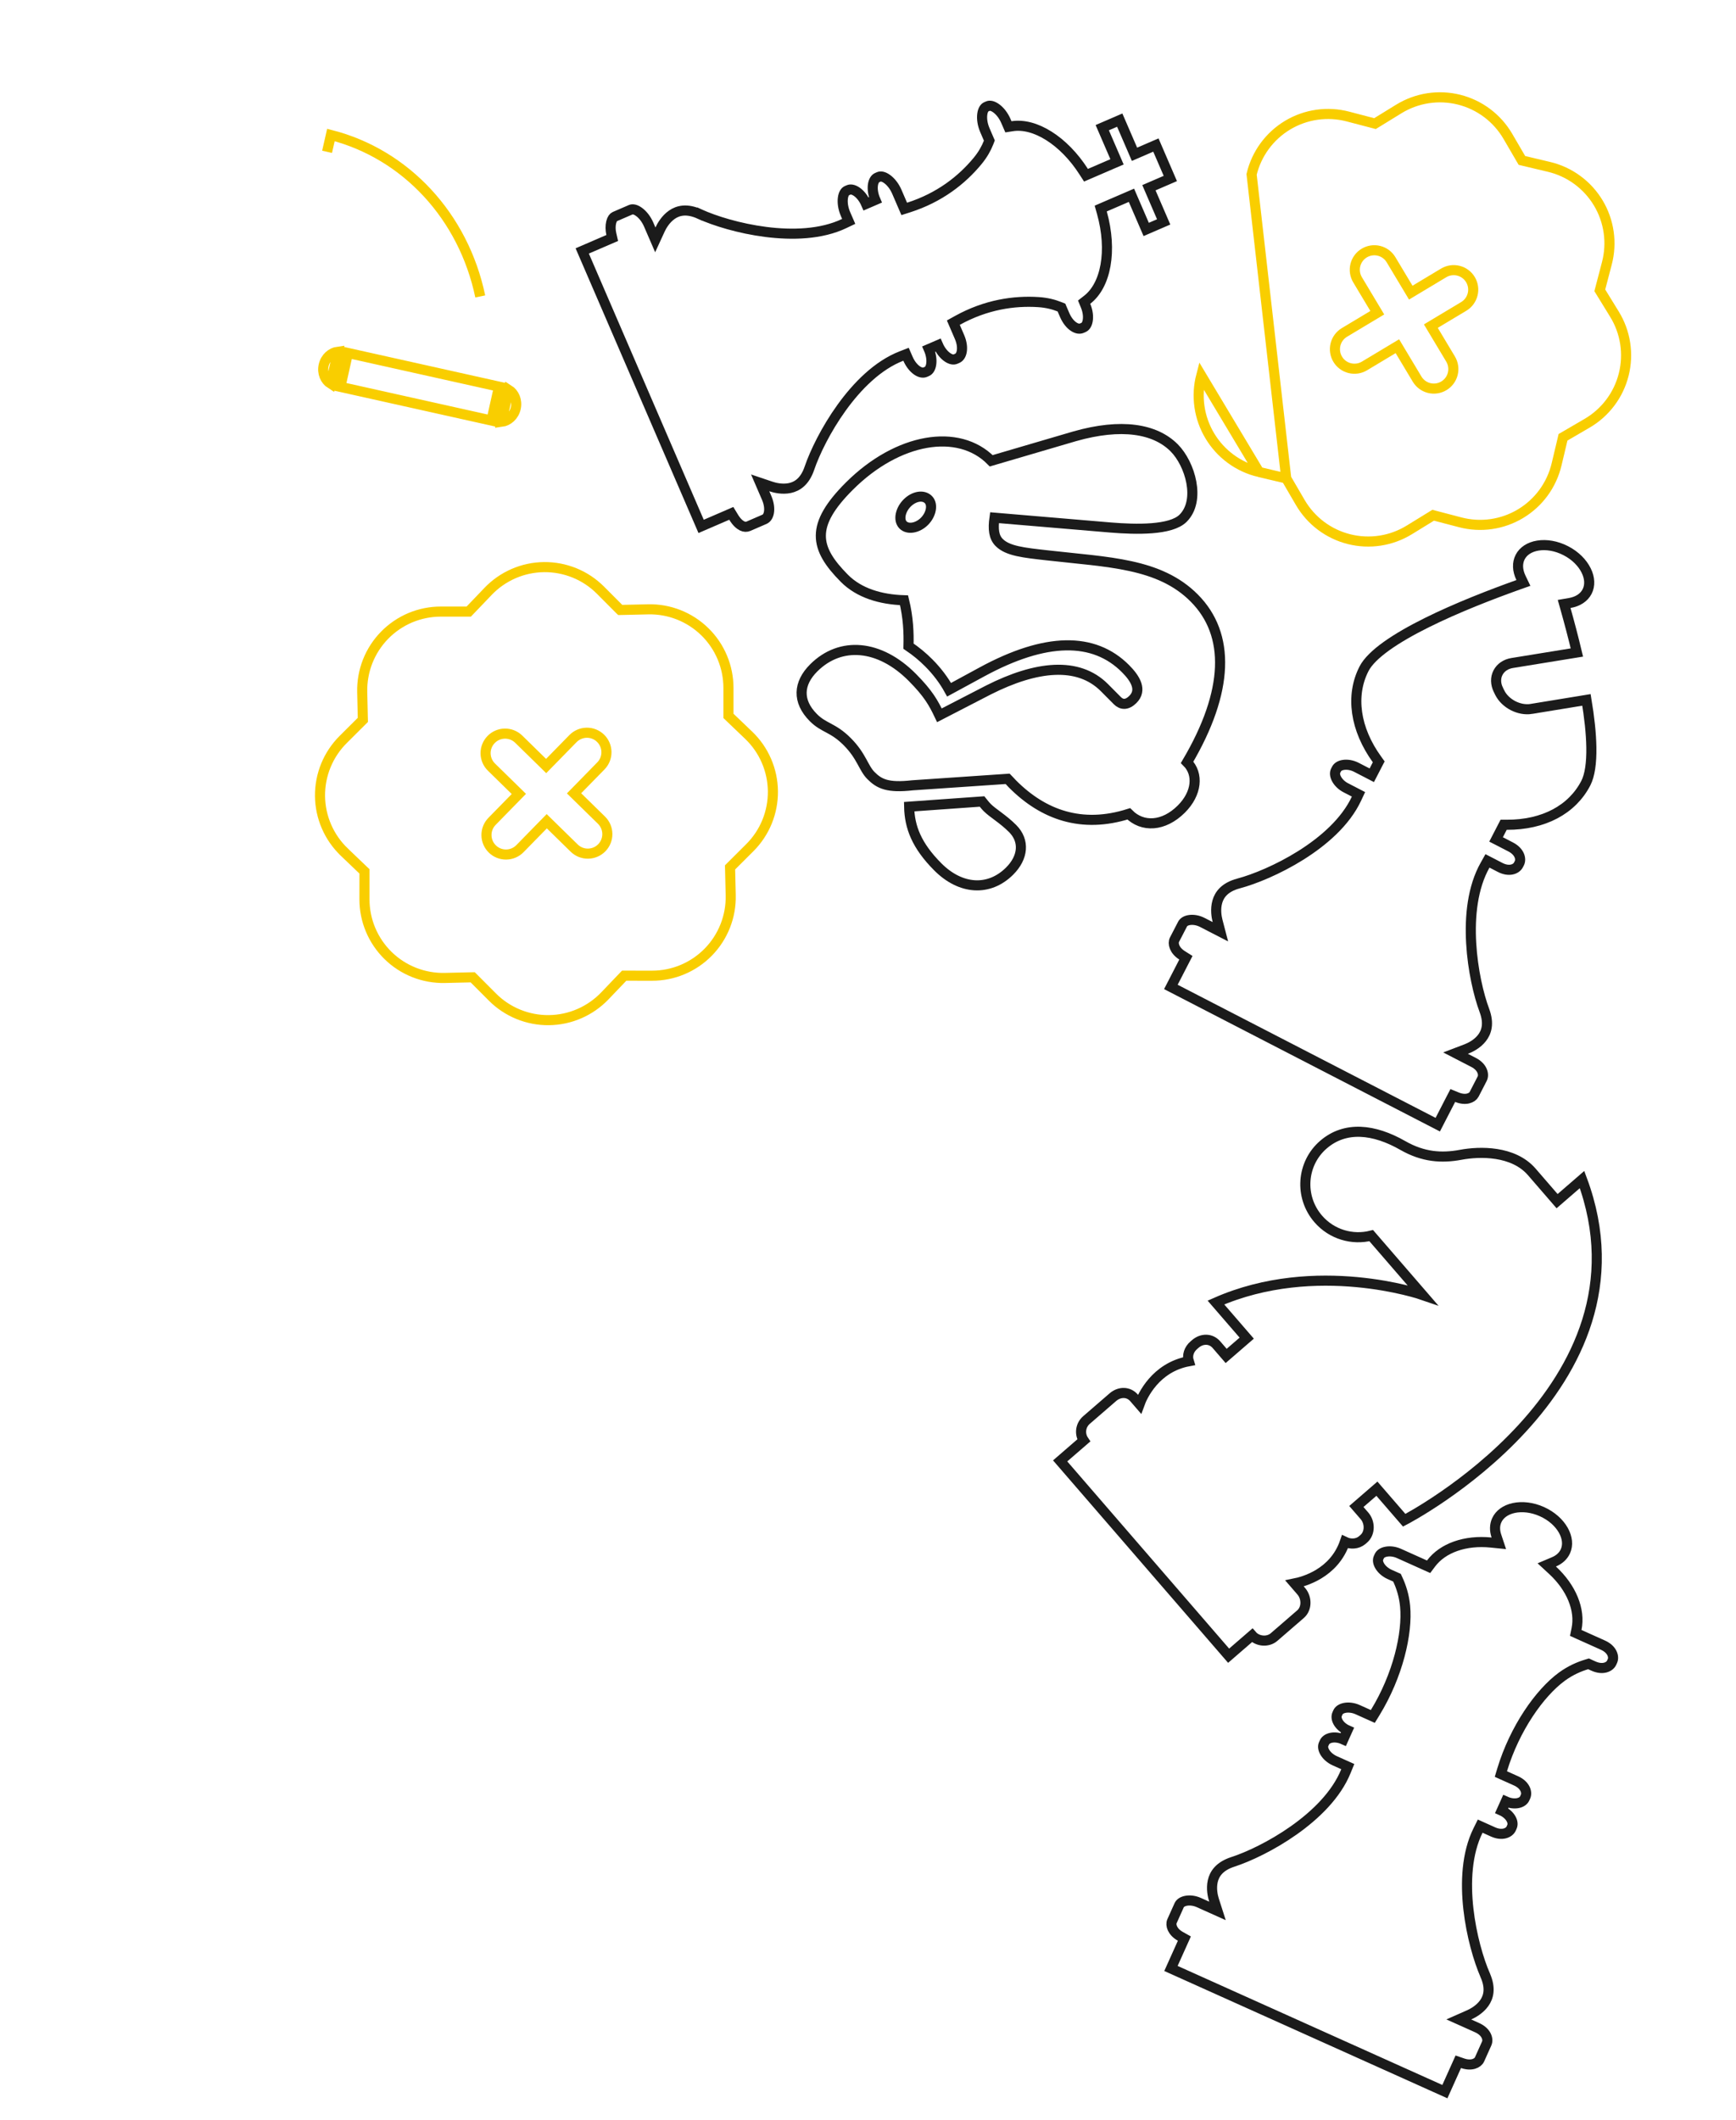 <svg width="86" height="105" viewBox="0 0 86 105" fill="none" xmlns="http://www.w3.org/2000/svg">
<path d="M65.304 60.364C64.361 59.274 64.474 57.627 65.559 56.688C66.644 55.75 68.071 55.914 69.495 56.729C70.503 57.306 71.422 57.365 72.362 57.189C73.303 57.013 74.969 56.978 75.885 58.038C76.254 58.465 77.137 59.485 77.137 59.485L78.374 58.415C82.228 68.756 69.563 75.287 69.563 75.287L68.211 73.725L67.193 74.606L67.596 75.071C67.875 75.394 67.881 75.928 67.559 76.206L67.486 76.269C67.247 76.476 66.896 76.485 66.627 76.355C66.087 77.943 64.551 78.333 64.13 78.418L64.463 78.803C64.743 79.126 64.749 79.66 64.427 79.938L63.117 81.071C62.796 81.349 62.282 81.282 62.029 80.989L60.865 81.996L52.519 72.348L53.688 71.336C53.471 71.013 53.526 70.582 53.822 70.325L55.132 69.192C55.453 68.914 55.901 68.905 56.18 69.228L56.45 69.54C56.595 69.136 57.241 67.718 58.891 67.412C58.801 67.127 58.901 66.827 59.14 66.62L59.213 66.557C59.534 66.279 59.981 66.269 60.261 66.592L60.743 67.15L61.762 66.269L60.236 64.505C65.208 62.312 70.469 64.129 70.469 64.129L67.929 61.192C67.001 61.427 65.974 61.139 65.304 60.364Z" stroke="#1B1B1B" stroke-width="0.5"/>
<path d="M23.791 14.68C22.963 10.714 20.104 7.635 16.393 6.685L16.203 7.518M16.203 7.518L16.203 7.518L16.203 7.518ZM16.386 19.007C16.109 18.831 15.949 18.474 16.034 18.093C16.119 17.713 16.415 17.458 16.741 17.415L16.386 19.007ZM16.864 19.159L17.238 17.481L24.72 19.148L24.346 20.826L16.864 19.159ZM24.843 20.892L25.198 19.3C25.475 19.476 25.635 19.834 25.55 20.214C25.466 20.594 25.169 20.85 24.843 20.892Z" stroke="#F9CE00" stroke-width="0.5"/>
<path d="M43.146 38.408C42.768 38.028 42.688 37.449 41.975 36.733C41.263 36.016 40.819 36.068 40.291 35.536C39.492 34.733 39.538 33.844 40.315 33.072C41.642 31.753 43.568 31.91 45.193 33.544C45.991 34.347 46.248 34.816 46.537 35.424L48.975 34.166C51.332 32.977 53.411 32.745 54.717 34.059L55.354 34.7C55.565 34.911 55.833 34.925 56.12 34.64C56.587 34.175 56.252 33.612 55.761 33.118C54.185 31.533 51.799 31.562 48.644 33.275L47.018 34.158C46.756 33.684 46.415 33.235 46.016 32.834C45.697 32.513 45.375 32.25 45.007 32.001C45.023 31.338 44.999 30.605 44.786 29.727C43.608 29.689 42.553 29.367 41.83 28.64C40.34 27.141 40.123 26.018 42.091 24.061C44.466 21.7 47.476 21.168 49.104 22.82L53.248 21.604C55.541 20.954 57.216 21.221 58.171 22.181C58.959 22.974 59.497 24.782 58.608 25.666C58.005 26.266 56.286 26.227 55.03 26.125L49.267 25.638C49.186 26.205 49.234 26.6 49.498 26.866C49.919 27.289 50.705 27.371 51.886 27.503C54.896 27.846 57.435 27.88 59.162 29.617C60.96 31.425 60.885 34.23 58.809 37.752C59.387 38.333 59.296 39.298 58.52 40.07C57.645 40.94 56.598 40.988 55.918 40.304C53.592 41.041 51.683 40.358 50.156 38.822C50.075 38.74 50.001 38.651 49.92 38.57L45.201 38.891C43.975 39.03 43.556 38.82 43.146 38.408ZM44.736 25.998C44.979 26.242 45.46 26.152 45.792 25.823C46.131 25.485 46.233 24.984 45.99 24.74C45.742 24.491 45.281 24.57 44.942 24.908C44.603 25.245 44.493 25.753 44.736 25.998ZM46.453 42.925C45.411 41.877 45.059 40.965 45.038 39.949L48.651 39.692C48.719 39.775 48.796 39.882 48.91 39.996C49.179 40.268 49.692 40.557 50.167 41.035C50.772 41.643 50.692 42.467 50.013 43.142C49.003 44.147 47.598 44.076 46.453 42.925Z" stroke="#1B1B1B" stroke-width="0.5"/>
<path d="M38.19 24.092L37.659 23.913L37.881 24.428L37.981 24.66C38.099 24.935 38.126 25.189 38.092 25.38C38.057 25.57 37.968 25.675 37.871 25.717C37.871 25.717 37.871 25.717 37.871 25.717L37.077 26.061C36.984 26.1 36.879 26.102 36.759 26.043C36.634 25.98 36.485 25.848 36.341 25.609L36.228 25.423L36.028 25.51L34.733 26.069L28.843 12.427L30.138 11.868L30.329 11.786L30.283 11.583C30.238 11.387 30.237 11.177 30.278 11.009C30.321 10.835 30.394 10.754 30.456 10.727L31.251 10.384C31.33 10.35 31.47 10.358 31.657 10.495C31.838 10.626 32.017 10.848 32.136 11.123L32.24 11.364L32.463 11.879L32.697 11.37C32.78 11.189 32.971 10.85 33.287 10.632C33.584 10.427 34.02 10.308 34.664 10.602L34.768 10.374L34.664 10.602C35.399 10.937 36.622 11.319 37.935 11.486C39.245 11.653 40.683 11.614 41.826 11.068L42.044 10.964L41.948 10.743L41.884 10.595C41.765 10.319 41.727 10.036 41.755 9.815C41.784 9.586 41.874 9.477 41.953 9.443L42.041 9.405C42.129 9.367 42.267 9.376 42.443 9.496C42.614 9.615 42.787 9.823 42.906 10.098L43.136 9.999L43.365 9.9C43.246 9.624 43.214 9.356 43.245 9.15C43.278 8.939 43.367 8.833 43.454 8.795L43.543 8.757C43.622 8.723 43.762 8.732 43.949 8.868C44.13 8.999 44.309 9.221 44.428 9.496L44.705 10.138L44.795 10.346L45.011 10.277C46.549 9.787 47.659 8.907 48.432 7.968L48.432 7.968C48.69 7.656 48.861 7.345 48.975 7.056L49.012 6.96L48.971 6.866L48.789 6.443C48.67 6.167 48.632 5.884 48.66 5.663C48.689 5.433 48.779 5.325 48.858 5.291L48.946 5.253C49.025 5.219 49.165 5.228 49.352 5.364C49.533 5.495 49.712 5.717 49.831 5.993L49.879 6.102L49.956 6.28L50.147 6.25C50.702 6.164 51.335 6.334 51.964 6.732C52.592 7.128 53.197 7.74 53.684 8.5L53.799 8.678L53.994 8.594L55.106 8.114L55.336 8.015L55.237 7.785L54.605 6.323L55.471 5.949L56.103 7.411L56.202 7.641L56.431 7.542L57.262 7.183L57.977 8.839L57.146 9.198L56.917 9.297L57.016 9.527L57.647 10.989L56.782 11.363L56.15 9.9L56.051 9.671L55.822 9.77L54.73 10.241L54.529 10.328L54.588 10.538C54.85 11.479 54.901 12.382 54.766 13.139C54.631 13.899 54.314 14.492 53.857 14.846L53.707 14.963L53.779 15.139C53.891 15.409 53.919 15.671 53.886 15.871C53.853 16.075 53.765 16.178 53.679 16.215L53.591 16.253C53.494 16.295 53.357 16.288 53.194 16.182C53.032 16.077 52.865 15.883 52.746 15.608L52.624 15.326L52.584 15.231L52.488 15.193C52.2 15.077 51.855 14.989 51.452 14.962L51.452 14.962C50.239 14.881 48.837 15.086 47.425 15.869L47.227 15.979L47.317 16.187L47.533 16.688C47.652 16.963 47.678 17.217 47.644 17.408C47.609 17.599 47.52 17.703 47.423 17.745L47.335 17.783C47.248 17.821 47.109 17.813 46.934 17.692C46.762 17.574 46.589 17.366 46.47 17.091L46.241 17.19L46.011 17.289C46.13 17.564 46.163 17.833 46.131 18.039C46.099 18.249 46.01 18.356 45.922 18.393L45.834 18.432C45.742 18.471 45.604 18.464 45.435 18.351C45.269 18.239 45.099 18.039 44.98 17.765L44.884 17.544L44.66 17.631C43.478 18.089 42.465 19.116 41.692 20.189C40.916 21.266 40.358 22.423 40.098 23.187L40.098 23.187C39.87 23.858 39.485 24.093 39.132 24.169C38.756 24.25 38.379 24.156 38.19 24.092Z" stroke="#1B1B1B" stroke-width="0.5"/>
<path d="M72.78 99.782L72.267 100.009L72.779 100.238L73.179 100.418C73.633 100.622 73.745 100.986 73.649 101.2C73.649 101.2 73.649 101.2 73.649 101.2L73.294 101.99C73.209 102.179 72.893 102.329 72.458 102.179L72.242 102.105L72.149 102.313L71.578 103.584L58.008 97.484L58.579 96.214L58.673 96.005L58.474 95.893C58.073 95.668 57.975 95.332 58.06 95.143L58.415 94.353C58.459 94.256 58.568 94.169 58.755 94.133C58.941 94.098 59.172 94.122 59.391 94.221L59.801 94.405L60.313 94.635L60.142 94.101C60.081 93.912 59.993 93.533 60.08 93.158C60.161 92.805 60.402 92.423 61.076 92.205C61.845 91.956 63.005 91.412 64.088 90.648C65.167 89.887 66.202 88.886 66.677 87.711L66.768 87.488L66.548 87.389L66.12 87.197C65.901 87.098 65.729 86.942 65.633 86.78C65.535 86.616 65.528 86.476 65.571 86.38L65.611 86.292C65.657 86.187 65.765 86.1 65.937 86.062C66.109 86.025 66.328 86.044 66.547 86.142L66.649 85.914L66.752 85.686C66.533 85.588 66.373 85.437 66.287 85.284C66.201 85.13 66.195 84.991 66.242 84.887L66.281 84.799C66.325 84.703 66.434 84.615 66.622 84.579C66.807 84.544 67.038 84.569 67.257 84.667L67.807 84.914L68.008 85.004L68.123 84.817C69.248 82.983 69.736 80.889 69.608 79.544C69.558 79.023 69.414 78.579 69.245 78.218L69.206 78.133L69.121 78.095L68.839 77.969C68.62 77.87 68.448 77.713 68.352 77.552C68.254 77.388 68.247 77.248 68.29 77.151L68.33 77.064C68.373 76.967 68.482 76.88 68.67 76.844C68.855 76.809 69.086 76.833 69.305 76.932L70.589 77.509L70.772 77.591L70.892 77.431C71.469 76.66 72.585 76.261 73.866 76.391L74.251 76.43L74.129 76.063C74.037 75.789 74.042 75.524 74.146 75.293C74.283 74.989 74.581 74.77 74.989 74.681C75.397 74.593 75.897 74.641 76.386 74.861C76.875 75.081 77.243 75.422 77.447 75.786C77.651 76.15 77.686 76.519 77.549 76.823C77.445 77.055 77.249 77.235 76.982 77.348L76.625 77.499L76.91 77.762C77.853 78.633 78.294 79.73 78.101 80.671L78.061 80.867L78.244 80.95L79.409 81.473C79.862 81.677 79.974 82.041 79.879 82.255L79.839 82.343C79.743 82.556 79.397 82.714 78.942 82.51L78.779 82.437L78.695 82.398L78.606 82.425C78.224 82.539 77.796 82.725 77.373 83.034C76.282 83.832 75.04 85.586 74.415 87.645L74.352 87.856L74.552 87.946L75.102 88.193C75.556 88.397 75.668 88.761 75.572 88.975L75.532 89.063C75.486 89.167 75.378 89.255 75.206 89.293C75.034 89.33 74.815 89.311 74.596 89.212L74.494 89.44L74.391 89.668C74.61 89.767 74.77 89.918 74.856 90.071C74.942 90.224 74.948 90.363 74.901 90.468L74.862 90.556C74.766 90.769 74.419 90.927 73.965 90.723L73.547 90.535L73.327 90.436L73.22 90.652C72.657 91.788 72.596 93.227 72.743 94.539C72.891 95.856 73.254 97.084 73.578 97.824L73.578 97.825C73.862 98.473 73.737 98.908 73.527 99.202C73.304 99.516 72.962 99.701 72.78 99.782Z" stroke="#1B1B1B" stroke-width="0.5"/>
<path d="M72.629 51.955L72.107 52.154L72.604 52.411L72.999 52.614C73.441 52.842 73.533 53.213 73.425 53.422L73.027 54.194C72.931 54.379 72.607 54.511 72.181 54.339L71.97 54.253L71.865 54.456L71.225 55.697L58.004 48.876L58.644 47.634L58.749 47.431L58.556 47.309C58.169 47.062 58.089 46.721 58.184 46.535L58.583 45.764C58.632 45.669 58.746 45.587 58.935 45.562C59.122 45.536 59.351 45.573 59.565 45.683L59.96 45.887L60.457 46.143L60.316 45.602C60.266 45.409 60.199 45.025 60.306 44.654C60.406 44.306 60.669 43.936 61.354 43.753C62.136 43.545 63.324 43.062 64.448 42.356C65.568 41.652 66.657 40.706 67.197 39.556L67.299 39.338L67.085 39.227L66.672 39.014C66.458 38.904 66.296 38.738 66.208 38.571C66.119 38.402 66.12 38.261 66.168 38.167L66.213 38.081C66.261 37.986 66.376 37.904 66.565 37.879C66.752 37.853 66.981 37.89 67.195 38L67.735 38.279L67.957 38.394L68.072 38.172L68.23 37.865L68.301 37.729L68.211 37.604C67.138 36.117 66.885 34.454 67.575 33.115C67.754 32.769 68.139 32.388 68.692 31.992C69.24 31.601 69.926 31.211 70.675 30.839C72.173 30.094 73.898 29.43 75.206 28.962L75.468 28.869L75.347 28.618C75.168 28.247 75.156 27.881 75.308 27.587C75.461 27.29 75.772 27.086 76.184 27.019C76.596 26.952 77.093 27.027 77.569 27.273C78.046 27.518 78.394 27.88 78.578 28.254C78.763 28.629 78.777 29 78.623 29.298L78.623 29.298C78.471 29.592 78.165 29.794 77.76 29.863L77.486 29.91L77.561 30.177C77.739 30.809 77.934 31.542 78.118 32.314L74.913 32.834L74.913 32.834C74.598 32.885 74.343 33.055 74.21 33.312C74.077 33.568 74.086 33.874 74.227 34.16C74.227 34.161 74.227 34.161 74.227 34.161L74.292 34.295L74.293 34.296C74.432 34.579 74.678 34.803 74.953 34.946C75.229 35.088 75.554 35.158 75.865 35.108L75.865 35.107L78.592 34.661C78.732 35.5 78.823 36.306 78.834 37.007C78.847 37.785 78.759 38.397 78.56 38.783C77.887 40.088 76.474 40.853 74.642 40.845L74.489 40.845L74.419 40.981L74.229 41.348L74.114 41.571L74.337 41.685L74.838 41.944C75.28 42.172 75.373 42.542 75.265 42.751L75.22 42.837C75.112 43.047 74.757 43.186 74.315 42.958L73.902 42.744L73.688 42.634L73.57 42.844C72.945 43.95 72.805 45.386 72.881 46.706C72.956 48.032 73.251 49.28 73.535 50.038L73.535 50.038C73.783 50.702 73.634 51.13 73.408 51.414C73.168 51.717 72.816 51.884 72.629 51.955Z" stroke="#1B1B1B" stroke-width="0.5"/>
<path d="M36.242 42.88L36.166 42.956L36.169 43.063L36.199 44.34C36.211 44.858 36.118 45.374 35.928 45.856C35.737 46.339 35.452 46.779 35.089 47.15C34.727 47.52 34.293 47.815 33.815 48.016C33.337 48.217 32.823 48.32 32.304 48.32C32.304 48.32 32.304 48.32 32.304 48.32L31.028 48.319L30.921 48.318L30.847 48.396L29.965 49.318L29.965 49.318C29.606 49.693 29.176 49.993 28.7 50.199C28.224 50.406 27.711 50.515 27.192 50.521C26.673 50.527 26.159 50.428 25.678 50.232C25.198 50.036 24.761 49.746 24.395 49.378L23.494 48.475L23.418 48.399L23.311 48.401L22.035 48.431C21.517 48.442 21.001 48.35 20.518 48.159C20.036 47.969 19.596 47.684 19.225 47.321C18.855 46.958 18.56 46.525 18.359 46.047C18.158 45.568 18.055 45.055 18.055 44.536L18.055 44.536L18.056 43.26L18.056 43.154L17.978 43.08L17.056 42.198L17.056 42.197C16.681 41.839 16.381 41.409 16.175 40.933C15.968 40.457 15.859 39.944 15.853 39.425C15.848 38.906 15.946 38.391 16.142 37.911C16.338 37.43 16.629 36.994 16.996 36.627L17.9 35.727L17.976 35.651L17.973 35.544L17.944 34.268C17.933 33.749 18.025 33.233 18.215 32.751C18.406 32.268 18.691 31.829 19.054 31.458C19.417 31.087 19.85 30.793 20.328 30.591C20.807 30.391 21.32 30.287 21.839 30.288L21.839 30.288L23.114 30.288L23.221 30.288L23.295 30.211L24.177 29.289L24.177 29.289C24.536 28.913 24.966 28.614 25.442 28.407C25.918 28.2 26.431 28.091 26.95 28.085C27.469 28.08 27.984 28.178 28.464 28.374C28.945 28.57 29.381 28.861 29.747 29.228C29.747 29.228 29.747 29.228 29.747 29.228L30.648 30.132L30.724 30.207L30.831 30.205L32.107 30.176C32.107 30.176 32.107 30.176 32.107 30.176C32.626 30.164 33.141 30.256 33.624 30.447C34.106 30.637 34.546 30.923 34.917 31.285C35.288 31.648 35.582 32.081 35.783 32.56C35.984 33.038 36.087 33.552 36.087 34.071L36.087 34.071L36.087 35.346L36.087 35.453L36.164 35.527L37.086 36.409L37.086 36.409C37.461 36.767 37.761 37.197 37.967 37.673C38.174 38.15 38.283 38.662 38.289 39.181C38.294 39.7 38.196 40.215 38 40.696C37.804 41.176 37.513 41.612 37.146 41.979C37.146 41.979 37.146 41.979 37.146 41.979L36.242 42.88ZM25.757 42.029L27.086 40.67L28.444 41.999C28.627 42.179 28.874 42.278 29.131 42.275C29.387 42.272 29.632 42.168 29.811 41.985C29.991 41.801 30.09 41.554 30.087 41.298C30.084 41.042 29.98 40.797 29.796 40.617L28.438 39.288L29.767 37.93C29.947 37.747 30.046 37.5 30.043 37.243C30.04 36.987 29.936 36.742 29.753 36.563C29.569 36.383 29.322 36.284 29.066 36.287C28.81 36.29 28.565 36.395 28.385 36.578L27.056 37.936L25.698 36.607C25.515 36.428 25.268 36.328 25.011 36.331C24.755 36.334 24.51 36.438 24.331 36.622C24.152 36.805 24.052 37.052 24.055 37.309C24.058 37.565 24.163 37.81 24.346 37.989L25.704 39.318L24.375 40.676C24.195 40.86 24.096 41.107 24.099 41.363C24.102 41.619 24.206 41.864 24.39 42.044C24.573 42.223 24.82 42.322 25.076 42.319C25.333 42.316 25.577 42.212 25.757 42.029Z" stroke="#F9CE00" stroke-width="0.5"/>
<path d="M63.719 23.693L63.773 23.785L64.416 24.888C64.678 25.336 65.026 25.727 65.441 26.039C65.856 26.351 66.33 26.576 66.833 26.702C67.337 26.828 67.86 26.852 68.373 26.773C68.886 26.694 69.378 26.512 69.82 26.24L69.82 26.24L70.907 25.572L70.998 25.516L71.101 25.543L72.335 25.866L72.335 25.866C72.837 25.998 73.359 26.028 73.873 25.955C74.387 25.882 74.88 25.707 75.325 25.44C75.77 25.173 76.157 24.82 76.464 24.402C76.77 23.983 76.99 23.508 77.111 23.003C77.111 23.003 77.111 23.003 77.111 23.003L77.406 21.761L77.43 21.657L77.523 21.603L78.625 20.96C79.073 20.699 79.465 20.35 79.776 19.935C80.088 19.52 80.313 19.047 80.439 18.543C80.565 18.04 80.589 17.516 80.51 17.003C80.431 16.49 80.25 15.998 79.977 15.557L79.977 15.556L79.309 14.47L79.253 14.379L79.28 14.275L79.603 13.041L79.603 13.041C79.735 12.54 79.765 12.017 79.692 11.503C79.619 10.989 79.444 10.495 79.177 10.05C78.91 9.606 78.557 9.218 78.138 8.912C77.72 8.605 77.244 8.385 76.74 8.265C76.74 8.265 76.74 8.265 76.74 8.265L75.498 7.97L75.394 7.945L75.34 7.853L74.697 6.75C74.697 6.75 74.697 6.75 74.697 6.75C74.435 6.302 74.087 5.911 73.672 5.599C73.257 5.288 72.784 5.062 72.28 4.936C71.777 4.81 71.253 4.786 70.74 4.865C70.227 4.945 69.735 5.126 69.293 5.398L69.293 5.398L68.207 6.066L68.115 6.122L68.012 6.095L66.778 5.772L66.778 5.772C66.277 5.64 65.754 5.61 65.24 5.683C64.726 5.756 64.233 5.931 63.788 6.198C63.343 6.465 62.956 6.818 62.649 7.237C62.343 7.655 62.123 8.131 62.003 8.635C62.003 8.635 62.003 8.635 62.003 8.635L63.719 23.693ZM63.719 23.693L63.615 23.668L62.372 23.374L63.719 23.693ZM59.42 20.136C59.347 19.622 59.377 19.099 59.508 18.598L62.372 23.374C61.867 23.253 61.392 23.034 60.974 22.727C60.555 22.421 60.202 22.033 59.935 21.588C59.668 21.143 59.493 20.65 59.42 20.136ZM67.253 13.857L68.23 15.487L66.6 16.464C66.381 16.596 66.222 16.81 66.16 17.059C66.098 17.308 66.137 17.571 66.269 17.791C66.4 18.011 66.614 18.169 66.863 18.231C67.112 18.294 67.375 18.255 67.595 18.123L69.225 17.145L70.202 18.775C70.334 18.995 70.548 19.154 70.796 19.216C71.045 19.278 71.308 19.239 71.528 19.107C71.748 18.975 71.907 18.762 71.969 18.513C72.031 18.264 71.992 18.001 71.86 17.781L70.883 16.151L72.513 15.174C72.733 15.042 72.891 14.828 72.953 14.579C73.016 14.331 72.976 14.067 72.845 13.848C72.713 13.627 72.499 13.469 72.25 13.407C72.001 13.345 71.738 13.384 71.518 13.515L69.888 14.493L68.911 12.863C68.779 12.643 68.566 12.484 68.317 12.422C68.068 12.36 67.805 12.399 67.585 12.531C67.365 12.663 67.206 12.877 67.144 13.125C67.082 13.374 67.121 13.637 67.253 13.857Z" stroke="#F9CE00" stroke-width="0.5"/>
</svg>
